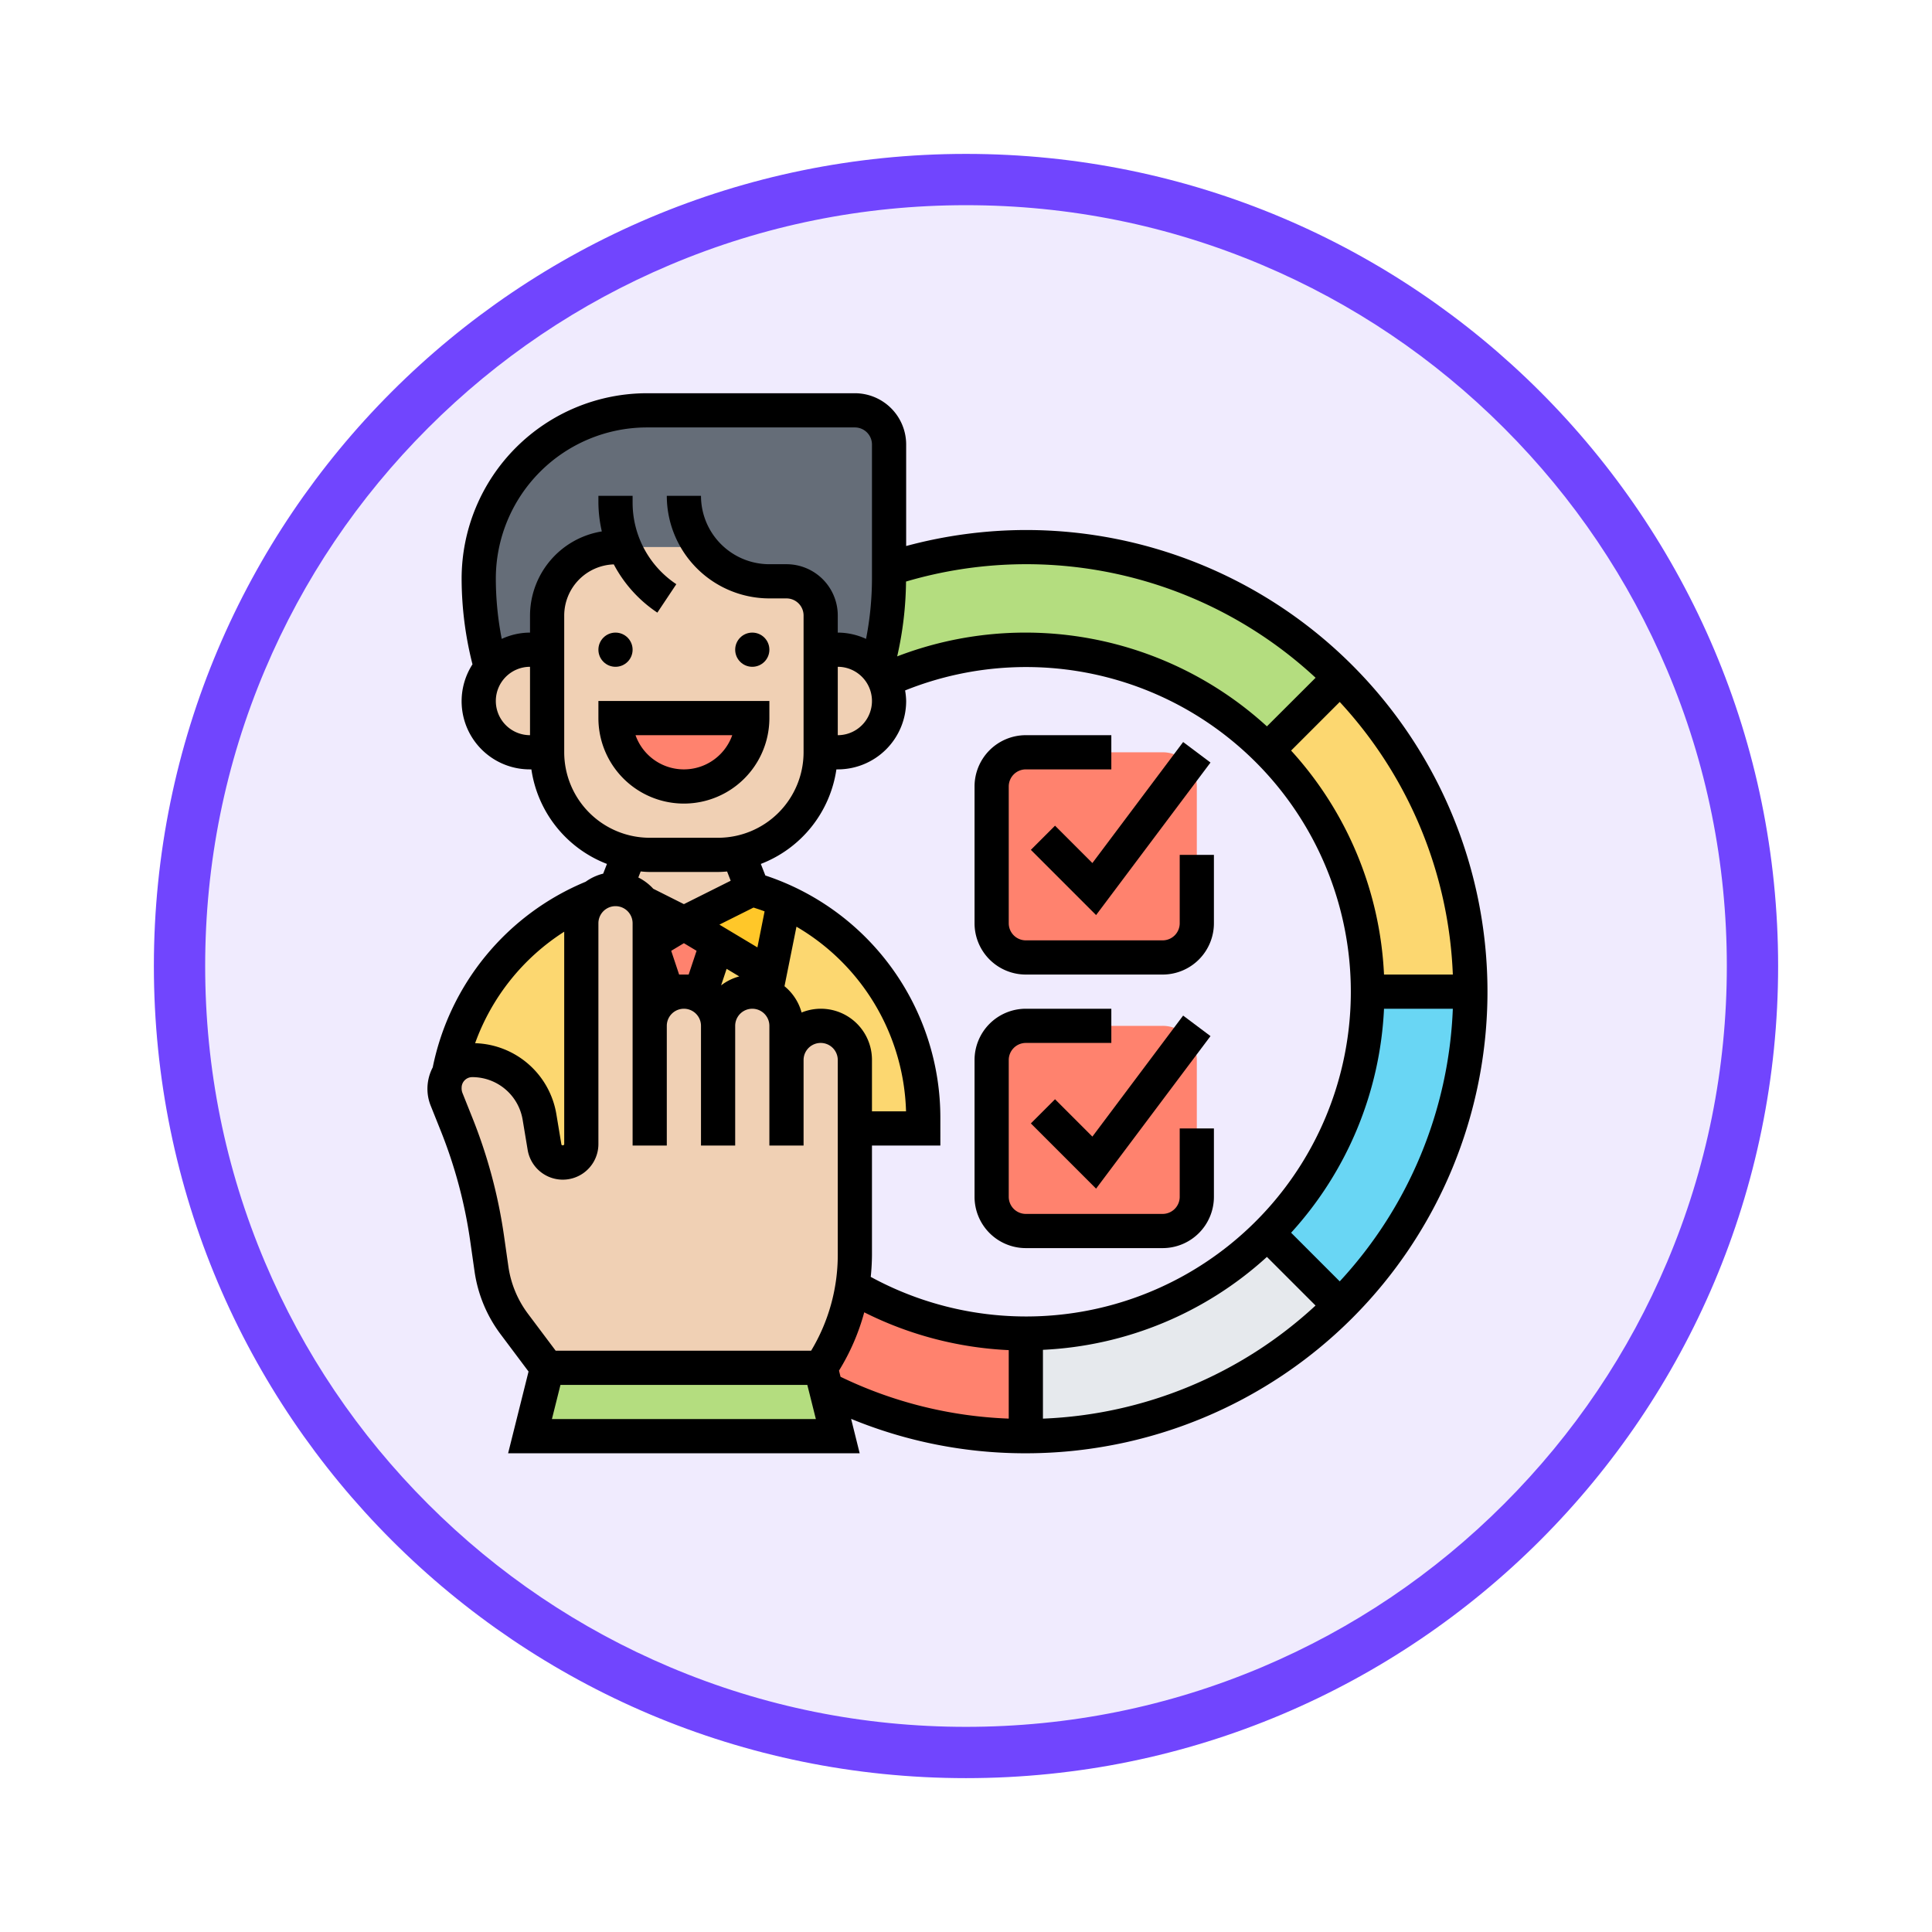 <svg xmlns="http://www.w3.org/2000/svg" xmlns:xlink="http://www.w3.org/1999/xlink" width="113" height="113" viewBox="0 0 113 113">
  <defs>
    <filter id="Trazado_982547" x="0" y="0" width="113" height="113" filterUnits="userSpaceOnUse">
      <feOffset dy="3" input="SourceAlpha"/>
      <feGaussianBlur stdDeviation="3" result="blur"/>
      <feFlood flood-opacity="0.161"/>
      <feComposite operator="in" in2="blur"/>
      <feComposite in="SourceGraphic"/>
    </filter>
  </defs>
  <g id="Grupo_1159768" data-name="Grupo 1159768" transform="translate(-742 -4207)">
    <g id="Grupo_1158169" data-name="Grupo 1158169" transform="translate(-1 -1314)">
      <g id="Grupo_1152577" data-name="Grupo 1152577" transform="translate(-0.5 1205.621)">
        <g id="Grupo_1148634" data-name="Grupo 1148634" transform="translate(488.454 600.047)">
          <g id="Grupo_1148525" data-name="Grupo 1148525" transform="translate(264.046 3721.333)">
            <g transform="matrix(1, 0, 0, 1, -9, -6)" filter="url(#Trazado_982547)">
              <g id="Trazado_982547-2" data-name="Trazado 982547" transform="translate(9 6)" fill="#f0ebfe">
                <path d="M 47.5 93.5 C 41.289 93.5 35.265 92.284 29.595 89.886 C 24.118 87.569 19.198 84.252 14.973 80.027 C 10.748 75.802 7.431 70.882 5.114 65.405 C 2.716 59.735 1.5 53.711 1.5 47.5 C 1.5 41.289 2.716 35.265 5.114 29.595 C 7.431 24.118 10.748 19.198 14.973 14.973 C 19.198 10.748 24.118 7.431 29.595 5.114 C 35.265 2.716 41.289 1.5 47.5 1.5 C 53.711 1.5 59.735 2.716 65.405 5.114 C 70.882 7.431 75.802 10.748 80.027 14.973 C 84.252 19.198 87.569 24.118 89.886 29.595 C 92.284 35.265 93.5 41.289 93.5 47.5 C 93.5 53.711 92.284 59.735 89.886 65.405 C 87.569 70.882 84.252 75.802 80.027 80.027 C 75.802 84.252 70.882 87.569 65.405 89.886 C 59.735 92.284 53.711 93.5 47.5 93.5 Z" stroke="none"/>
                <path d="M 47.5 3 C 41.491 3 35.664 4.176 30.18 6.496 C 24.881 8.737 20.122 11.946 16.034 16.034 C 11.946 20.122 8.737 24.881 6.496 30.18 C 4.176 35.664 3 41.491 3 47.5 C 3 53.509 4.176 59.336 6.496 64.82 C 8.737 70.119 11.946 74.878 16.034 78.966 C 20.122 83.054 24.881 86.263 30.18 88.504 C 35.664 90.824 41.491 92 47.5 92 C 53.509 92 59.336 90.824 64.82 88.504 C 70.119 86.263 74.878 83.054 78.966 78.966 C 83.054 74.878 86.263 70.119 88.504 64.82 C 90.824 59.336 92 53.509 92 47.5 C 92 41.491 90.824 35.664 88.504 30.18 C 86.263 24.881 83.054 20.122 78.966 16.034 C 74.878 11.946 70.119 8.737 64.82 6.496 C 59.336 4.176 53.509 3 47.5 3 M 47.5 0 C 73.734 0 95 21.266 95 47.5 C 95 73.734 73.734 95 47.5 95 C 21.266 95 0 73.734 0 47.5 C 0 21.266 21.266 0 47.5 0 Z" stroke="none" fill="#7145fe"/>
              </g>
            </g>
          </g>
        </g>
      </g>
    </g>
    <g id="la-satisfaccion-del-cliente" transform="translate(766 4229)">
      <g id="Grupo_1159766" data-name="Grupo 1159766">
        <g id="Grupo_1159746" data-name="Grupo 1159746">
          <path id="Trazado_993455" data-name="Trazado 993455" d="M50.14,50.14l4.24,4.24A25.882,25.882,0,0,1,36,62V56a19.938,19.938,0,0,0,14.14-5.86Z" fill="#e6e9ed"/>
        </g>
        <g id="Grupo_1159747" data-name="Grupo 1159747">
          <path id="Trazado_993456" data-name="Trazado 993456" d="M36,56v6a25.886,25.886,0,0,1-11.69-2.77L24,58a11.783,11.783,0,0,0,1.85-4.76h.01A19.925,19.925,0,0,0,36,56Z" fill="#ff826e"/>
        </g>
        <g id="Grupo_1159748" data-name="Grupo 1159748">
          <path id="Trazado_993457" data-name="Trazado 993457" d="M56,36h6a25.882,25.882,0,0,1-7.62,18.38l-4.24-4.24A19.938,19.938,0,0,0,56,36Z" fill="#69d6f4"/>
        </g>
        <g id="Grupo_1159749" data-name="Grupo 1159749">
          <path id="Trazado_993458" data-name="Trazado 993458" d="M62,36H56a19.938,19.938,0,0,0-5.86-14.14l4.24-4.24A25.882,25.882,0,0,1,62,36Z" fill="#fcd770"/>
        </g>
        <g id="Grupo_1159750" data-name="Grupo 1159750">
          <path id="Trazado_993459" data-name="Trazado 993459" d="M36,16a20.006,20.006,0,0,0-8.26,1.78,3.347,3.347,0,0,0-.45-.72A19.614,19.614,0,0,0,28,11.84v-.59a26.045,26.045,0,0,1,26.38,6.37l-4.24,4.24A19.938,19.938,0,0,0,36,16Z" fill="#b4dd7f"/>
        </g>
        <g id="Grupo_1159751" data-name="Grupo 1159751">
          <path id="Trazado_993460" data-name="Trazado 993460" d="M17,10H12a4,4,0,0,0-4,4v2H7a2.987,2.987,0,0,0-2.29,1.06A19.614,19.614,0,0,1,4,11.84,9.833,9.833,0,0,1,13.84,2H26a2.006,2.006,0,0,1,2,2v7.84a19.614,19.614,0,0,1-.71,5.22A2.987,2.987,0,0,0,25,16H24V14a2.006,2.006,0,0,0-2-2H21A5.01,5.01,0,0,1,17,10Z" fill="#656d78"/>
        </g>
        <g id="Grupo_1159752" data-name="Grupo 1159752">
          <path id="Trazado_993461" data-name="Trazado 993461" d="M17.94,33.17,17,36H15l-.94-2.83L16,32Z" fill="#ff826e"/>
        </g>
        <g id="Grupo_1159753" data-name="Grupo 1159753">
          <path id="Trazado_993462" data-name="Trazado 993462" d="M24,38a2.006,2.006,0,0,0-2,2V38a2.015,2.015,0,0,0-2-2,2.006,2.006,0,0,0-2,2,2.015,2.015,0,0,0-2-2h1l.94-2.83L21,35l.86-4.29A14.009,14.009,0,0,1,30,43.44V44H26V40a2.015,2.015,0,0,0-2-2Z" fill="#fcd770"/>
        </g>
        <g id="Grupo_1159754" data-name="Grupo 1159754">
          <path id="Trazado_993463" data-name="Trazado 993463" d="M10,32V44.92a1.083,1.083,0,0,1-2.15.18l-.29-1.76A3.985,3.985,0,0,0,6.2,40.95,3.942,3.942,0,0,0,3.62,40a1.593,1.593,0,0,0-1.35.73H2.26a14.059,14.059,0,0,1,8.49-10.29A1.993,1.993,0,0,0,10,32Z" fill="#fcd770"/>
        </g>
        <g id="Grupo_1159755" data-name="Grupo 1159755">
          <path id="Trazado_993464" data-name="Trazado 993464" d="M16,32l-1.94,1.17L14,33.2V32a2.012,2.012,0,0,0-.4-1.2Z" fill="#ffc729"/>
        </g>
        <g id="Grupo_1159756" data-name="Grupo 1159756">
          <path id="Trazado_993465" data-name="Trazado 993465" d="M21.86,30.7v.01L21,35l-3.06-1.83L16,32l4-2a14.815,14.815,0,0,1,1.86.7Z" fill="#ffc729"/>
        </g>
        <g id="Grupo_1159757" data-name="Grupo 1159757">
          <path id="Trazado_993466" data-name="Trazado 993466" d="M34,32V24a2.006,2.006,0,0,1,2-2h8a1.961,1.961,0,0,1,1.49.68A1.94,1.94,0,0,1,46,24v8a2.006,2.006,0,0,1-2,2H36A2.006,2.006,0,0,1,34,32Z" fill="#ff826e"/>
        </g>
        <g id="Grupo_1159758" data-name="Grupo 1159758">
          <path id="Trazado_993467" data-name="Trazado 993467" d="M34,48V40a2.006,2.006,0,0,1,2-2h8a1.961,1.961,0,0,1,1.49.68A1.94,1.94,0,0,1,46,40v8a2.006,2.006,0,0,1-2,2H36A2.006,2.006,0,0,1,34,48Z" fill="#ff826e"/>
        </g>
        <g id="Grupo_1159759" data-name="Grupo 1159759">
          <path id="Trazado_993468" data-name="Trazado 993468" d="M24.31,59.23,25,62H7l1-4H24Z" fill="#b4dd7f"/>
        </g>
        <g id="Grupo_1159760" data-name="Grupo 1159760">
          <path id="Trazado_993469" data-name="Trazado 993469" d="M22,40a2.006,2.006,0,0,1,2-2,2.015,2.015,0,0,1,2,2V51.39a11.447,11.447,0,0,1-.15,1.85A11.783,11.783,0,0,1,24,58H8L6.08,55.43a6.862,6.862,0,0,1-1.33-3.21l-.26-1.79a28.92,28.92,0,0,0-1.78-6.65L2.12,42.3A1.668,1.668,0,0,1,2,41.68v-.06a1.61,1.61,0,0,1,.27-.89A1.593,1.593,0,0,1,3.62,40a3.942,3.942,0,0,1,2.58.95,3.985,3.985,0,0,1,1.36,2.39l.29,1.76A1.083,1.083,0,0,0,10,44.92V32a1.993,1.993,0,0,1,.75-1.56A2.021,2.021,0,0,1,12,30a1.955,1.955,0,0,1,1.41.59c.07.07.13.14.19.21A2.012,2.012,0,0,1,14,32v6a2.006,2.006,0,0,1,2-2,2.015,2.015,0,0,1,2,2,2.006,2.006,0,0,1,2-2,2.015,2.015,0,0,1,2,2Z" fill="#f0d0b4"/>
        </g>
        <g id="Grupo_1159761" data-name="Grupo 1159761">
          <path id="Trazado_993470" data-name="Trazado 993470" d="M27.74,17.78A2.934,2.934,0,0,1,28,19a3,3,0,0,1-3,3H24V16h1a2.987,2.987,0,0,1,2.29,1.06,3.347,3.347,0,0,1,.45.72Z" fill="#f0d0b4"/>
        </g>
        <g id="Grupo_1159762" data-name="Grupo 1159762">
          <path id="Trazado_993471" data-name="Trazado 993471" d="M18,28a5.761,5.761,0,0,0,1.18-.12L20,30l-4,2-2.4-1.2c-.06-.07-.12-.14-.19-.21A1.955,1.955,0,0,0,12,30l.82-2.12A5.761,5.761,0,0,0,14,28Z" fill="#f0d0b4"/>
        </g>
        <g id="Grupo_1159763" data-name="Grupo 1159763">
          <path id="Trazado_993472" data-name="Trazado 993472" d="M24,16v6a5.99,5.99,0,0,1-4.82,5.88A5.761,5.761,0,0,1,18,28H14a5.761,5.761,0,0,1-1.18-.12A5.99,5.99,0,0,1,8,22V14a4,4,0,0,1,4-4h5a5.01,5.01,0,0,0,4,2h1a2.006,2.006,0,0,1,2,2Z" fill="#f0d0b4"/>
        </g>
        <g id="Grupo_1159764" data-name="Grupo 1159764">
          <path id="Trazado_993473" data-name="Trazado 993473" d="M8,16v6H7a3,3,0,1,1,0-6Z" fill="#f0d0b4"/>
        </g>
        <g id="Grupo_1159765" data-name="Grupo 1159765">
          <path id="Trazado_993474" data-name="Trazado 993474" d="M12,20h8a4,4,0,1,1-8,0Z" fill="#ff826e"/>
        </g>
      </g>
      <g id="Grupo_1159767" data-name="Grupo 1159767">
        <circle id="Elipse_12009" data-name="Elipse 12009" cx="1" cy="1" r="1" transform="translate(11 15)"/>
        <circle id="Elipse_12010" data-name="Elipse 12010" cx="1" cy="1" r="1" transform="translate(19 15)"/>
        <path id="Trazado_993475" data-name="Trazado 993475" d="M21,20V19H11v1a5,5,0,0,0,10,0Zm-7.829,1h5.657a3,3,0,0,1-5.657,0Z"/>
        <path id="Trazado_993476" data-name="Trazado 993476" d="M36,9a27.037,27.037,0,0,0-7,.936V4a3,3,0,0,0-3-3H13.838A10.85,10.85,0,0,0,3,11.838a20.454,20.454,0,0,0,.635,5.017A3.986,3.986,0,0,0,7,23h.08A7.01,7.01,0,0,0,11.5,28.53l-.221.568a2.974,2.974,0,0,0-1.025.474A14.971,14.971,0,0,0,1.31,40.429,2.712,2.712,0,0,0,1,41.677a2.655,2.655,0,0,0,.191.994l.593,1.482A27.956,27.956,0,0,1,3.5,50.572l.256,1.793a8.015,8.015,0,0,0,1.52,3.669l1.638,2.185L5.719,63H26.281l-.5-2.012A26.73,26.73,0,0,0,36,63,27,27,0,0,0,36,9ZM22.884,37.22a3,3,0,0,0-1-1.537l.7-3.482A12.931,12.931,0,0,1,28.993,43H27V40a2.988,2.988,0,0,0-4.116-2.779Zm-2.811-6.138c.217.072.436.141.647.223L20.3,33.412,18.077,32.08ZM15.721,35l-.463-1.388L16,33.166l.742.445L16.279,35Zm2.778-.334.74.444a2.982,2.982,0,0,0-1.063.525ZM27,51.4V45h4V43.44A14.926,14.926,0,0,0,20.764,29.206L20.5,28.53A7.01,7.01,0,0,0,24.92,23H25a4,4,0,0,0,4-4,4.056,4.056,0,0,0-.062-.617,18.992,18.992,0,1,1-2.01,34.3A12.905,12.905,0,0,0,27,51.395ZM25,17a2,2,0,0,1,0,4ZM37,56.949a20.882,20.882,0,0,0,13.1-5.434l2.844,2.844A24.9,24.9,0,0,1,37,60.974ZM51.515,50.1A20.887,20.887,0,0,0,56.949,37h4.025a24.9,24.9,0,0,1-6.615,15.946ZM56.949,35a20.887,20.887,0,0,0-5.434-13.1l2.844-2.844A24.9,24.9,0,0,1,60.974,35Zm-4-17.36L50.1,20.484a20.927,20.927,0,0,0-21.625-4.093,20.475,20.475,0,0,0,.517-4.377A24.881,24.881,0,0,1,52.946,17.64ZM5,19a2,2,0,0,1,2-2v4A2,2,0,0,1,5,19Zm4,3V14a3,3,0,0,1,2.9-2.99,7.731,7.731,0,0,0,2.548,2.822l1.109-1.664A5.726,5.726,0,0,1,13,7.4V7H11V7.4A7.765,7.765,0,0,0,11.2,9.082,5,5,0,0,0,7,14v1a3.968,3.968,0,0,0-1.654.368A18.5,18.5,0,0,1,5,11.838,8.848,8.848,0,0,1,13.838,3H26a1,1,0,0,1,1,1v7.838a18.5,18.5,0,0,1-.346,3.53A3.968,3.968,0,0,0,25,15V14a3,3,0,0,0-3-3H21a4,4,0,0,1-4-4H15a6.006,6.006,0,0,0,6,6h1a1,1,0,0,1,1,1v8a5.006,5.006,0,0,1-5,5H14A5.006,5.006,0,0,1,9,22Zm5,7h4c.178,0,.353-.014.527-.027l.21.54L16,30.882l-1.792-.9a2.992,2.992,0,0,0-.873-.659l.138-.354C13.647,28.986,13.822,29,14,29ZM9,32.494V44.917c0,.086-.152.1-.165.015l-.293-1.76a4.968,4.968,0,0,0-4.753-4.157A12.935,12.935,0,0,1,9,32.494ZM5.736,52.083,5.48,50.289a29.962,29.962,0,0,0-1.838-6.878l-.593-1.484A.749.749,0,0,1,3,41.618.618.618,0,0,1,3.618,41,2.984,2.984,0,0,1,6.57,43.5l.293,1.76A2.083,2.083,0,0,0,11,44.917V32a1,1,0,0,1,2,0V45h2V38a1,1,0,0,1,2,0v7h2V38a1,1,0,0,1,2,0v7h2V40a1,1,0,1,1,2,0V51.4A10.861,10.861,0,0,1,23.442,57H8.5L6.876,54.835a6.019,6.019,0,0,1-1.14-2.752ZM8.281,61l.5-2H23.219l.5,2Zm16.791-2.835a12.892,12.892,0,0,0,1.476-3.409A20.981,20.981,0,0,0,35,56.967v4.005a24.67,24.67,0,0,1-9.838-2.446Z"/>
        <path id="Trazado_993477" data-name="Trazado 993477" d="M37.707,26.293l-1.414,1.414,3.815,3.815L46.8,22.6l-1.6-1.2-5.308,7.078Z"/>
        <path id="Trazado_993478" data-name="Trazado 993478" d="M36,35h8a3,3,0,0,0,3-3V28H45v4a1,1,0,0,1-1,1H36a1,1,0,0,1-1-1V24a1,1,0,0,1,1-1h5V21H36a3,3,0,0,0-3,3v8A3,3,0,0,0,36,35Z"/>
        <path id="Trazado_993479" data-name="Trazado 993479" d="M39.892,44.478l-2.185-2.185-1.414,1.414,3.815,3.815L46.8,38.6l-1.6-1.2Z"/>
        <path id="Trazado_993480" data-name="Trazado 993480" d="M44,51a3,3,0,0,0,3-3V44H45v4a1,1,0,0,1-1,1H36a1,1,0,0,1-1-1V40a1,1,0,0,1,1-1h5V37H36a3,3,0,0,0-3,3v8a3,3,0,0,0,3,3Z"/>
      </g>
    </g>
  </g>
</svg>
